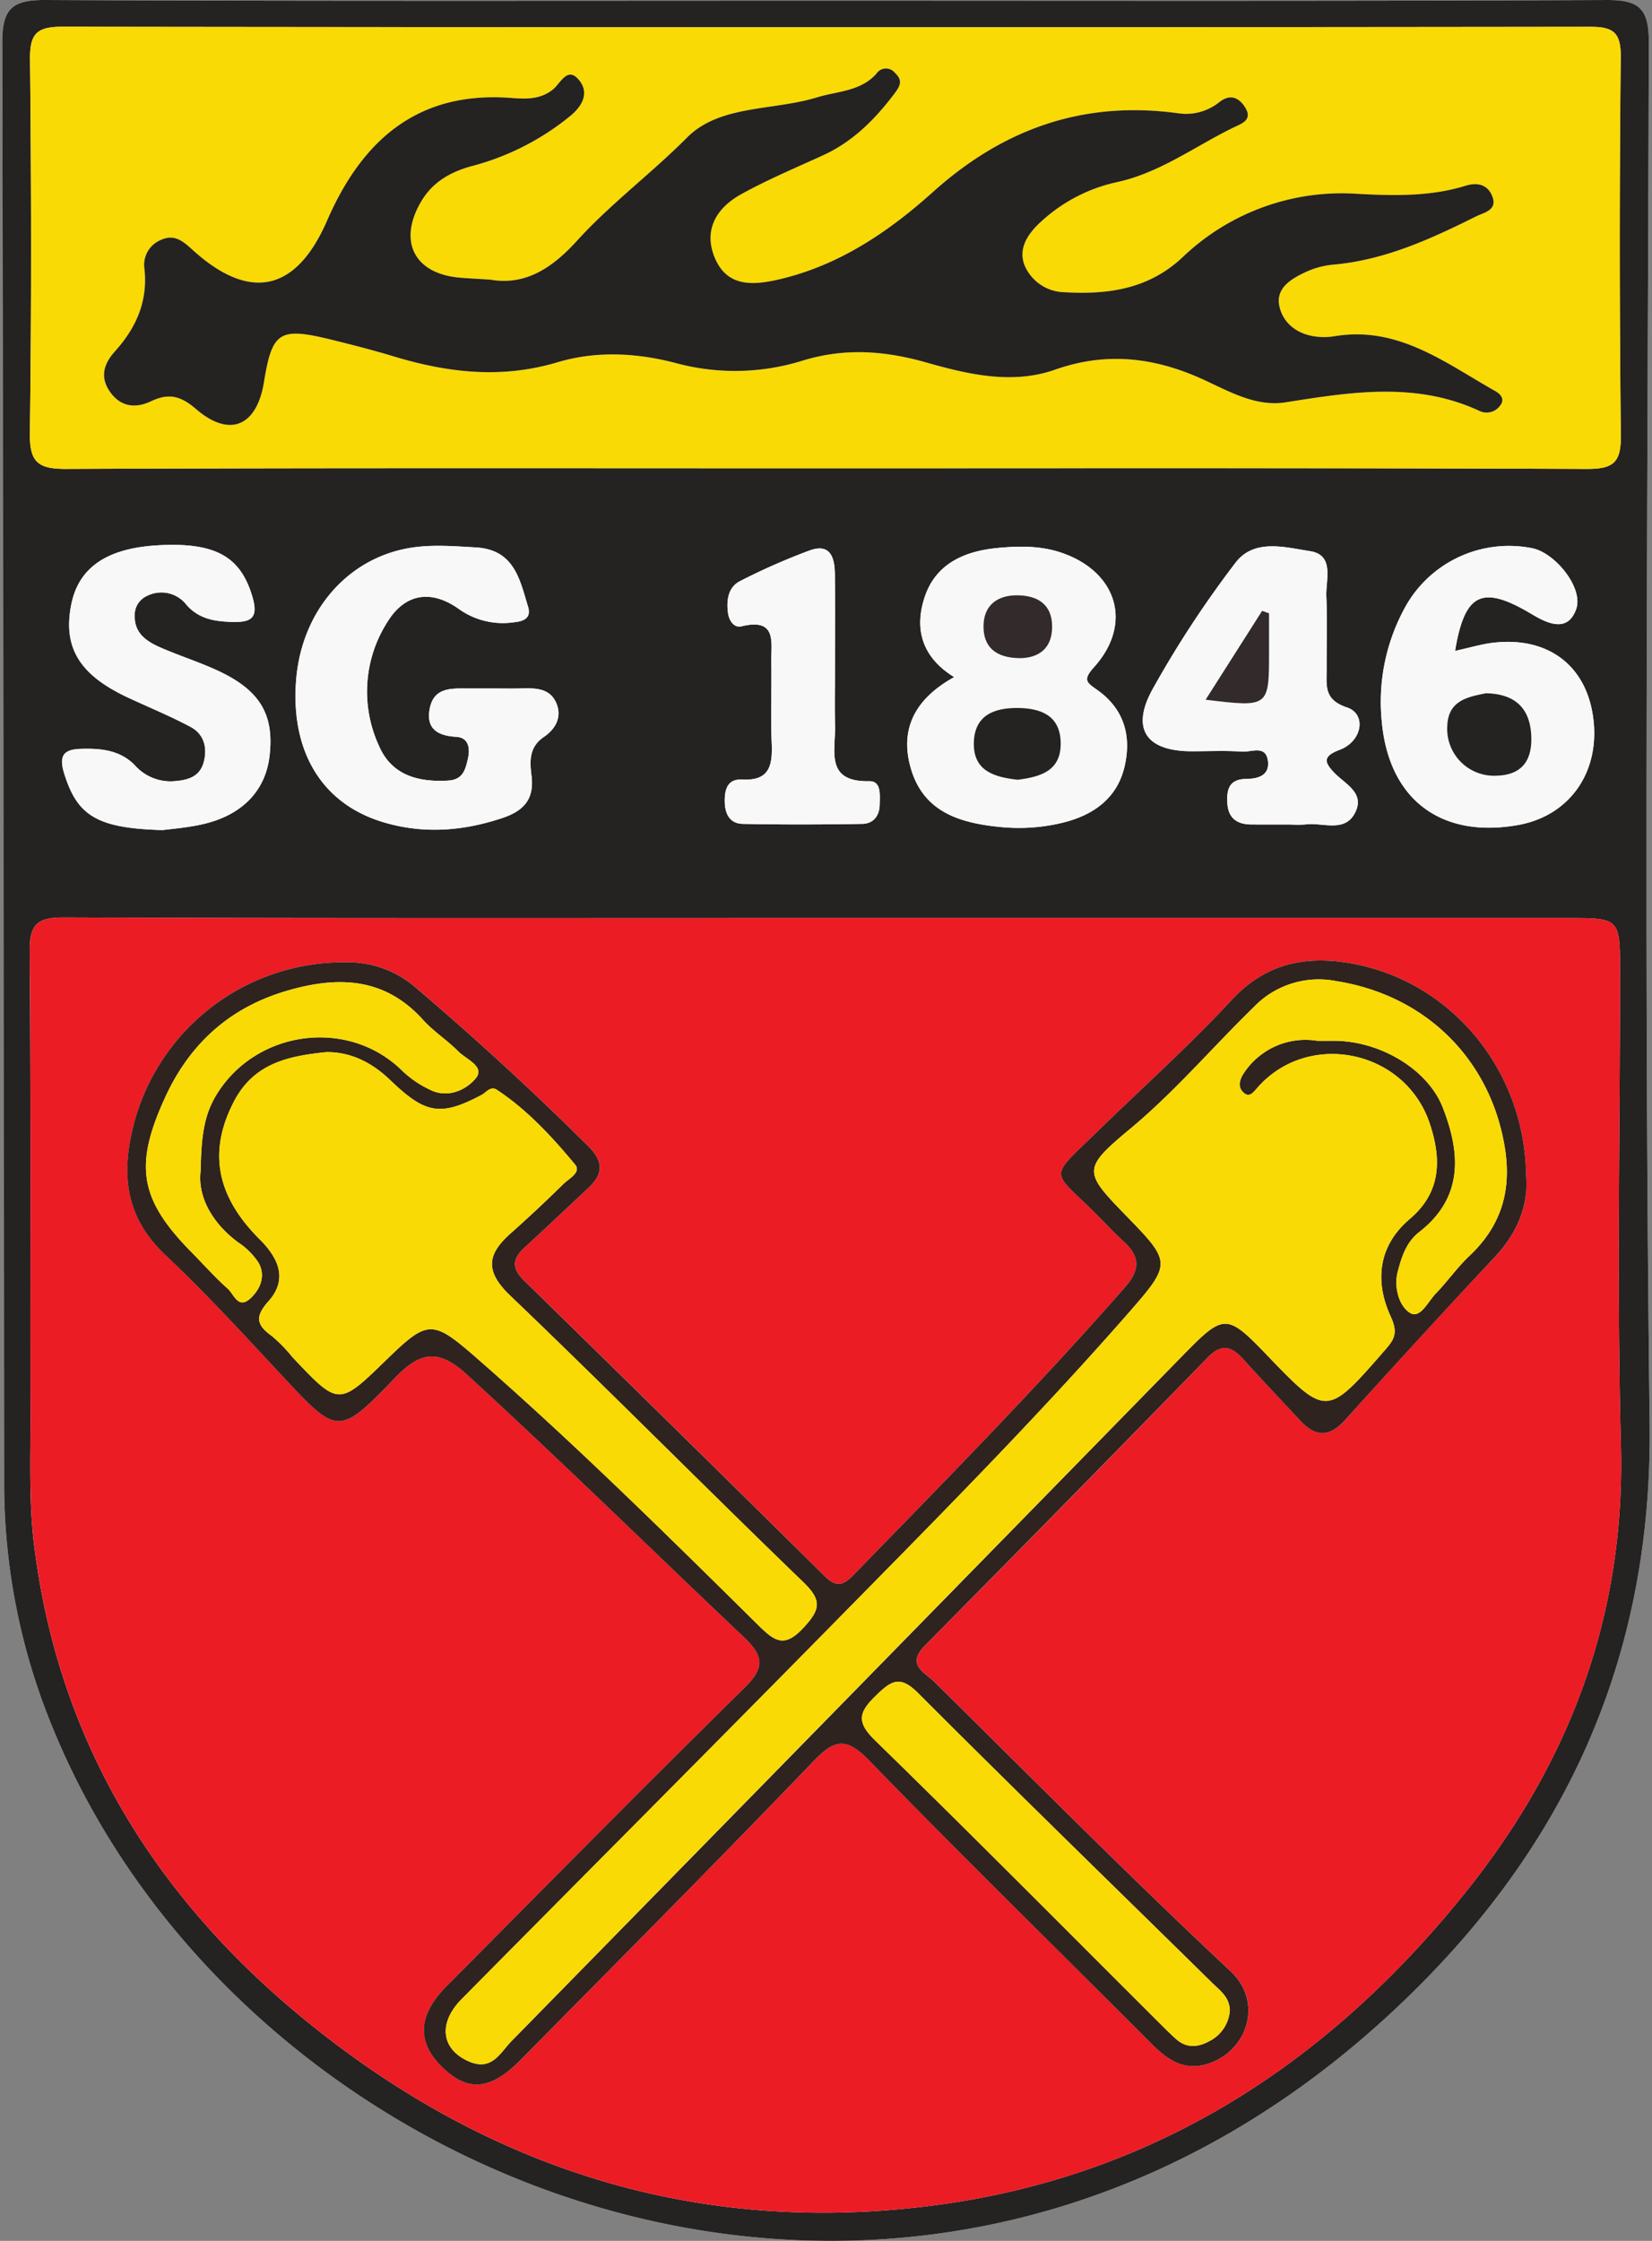 <svg id="Ebene_1" data-name="Ebene 1" xmlns="http://www.w3.org/2000/svg" viewBox="0 0 295 400"><rect x="0" y="0" width="295" height="400" fill="#808080" stroke="none"/><defs><style>.cls-1{fill:#f8f8f8;}.cls-2{fill:#252222;}.cls-3{fill:#eb1c24;}.cls-4{fill:#f9da04;}.cls-5{fill:#2e231f;}.cls-6{fill:#322a2b;}</style></defs><title>Zeichenfläche 1</title><path class="cls-1" d="M147.5.126c-46.465,0-92.931.1-139.4-.126C2.2-.028.389,1.523.407,7.579Q.8,136.262.74,264.947a114.158,114.158,0,0,0,8.944,44.123c34.156,82.325,151.768,128.3,236.565,52.2,31.749-28.494,48.884-63.3,48.33-107.234-1.036-82.112-.359-164.246-.149-246.37C294.446,1.677,292.894-.029,286.9,0,240.435.227,193.97.126,147.5.126Z"/><path class="cls-2" d="M147.5.126c46.465,0,92.931.1,139.4-.125,5.994-.029,7.546,1.677,7.531,7.666-.21,82.124-.886,164.259.149,246.37.554,43.936-16.581,78.74-48.33,107.234-84.8,76.1-202.41,30.126-236.565-52.2A114.158,114.158,0,0,1,.74,264.947Q.686,136.263.407,7.579C.389,1.523,2.2-.028,8.109,0,54.573.227,101.039.126,147.5.126Zm.132,163.746c-45.37,0-90.741.073-136.11-.107-4.794-.019-6.262,1.158-6.22,6.094.236,27.652.076,55.308.138,82.962.017,7.554-.283,15.182.617,22.649,4.284,35.562,21.934,63.783,49.4,85.894,32.664,26.293,70.134,37.836,111.9,32.22,39.19-5.27,70.157-25.557,94.548-56.056,18.534-23.175,28.356-49.417,27.542-79.645-.756-28.066-.161-56.168-.161-84.255,0-9.755,0-9.756-9.436-9.756Zm-.362-80.286c45.368,0,90.736-.081,136.1.118,4.883.021,6.117-1.257,6.059-6.089q-.4-33.7-.017-67.4c.042-4.318-1.218-5.434-5.436-5.429q-136.427.165-272.854-.013c-4.558-.006-5.808,1.254-5.762,5.787.226,22.249.273,44.5-.026,66.753-.07,5.189,1.437,6.41,6.478,6.388C56.971,83.5,102.123,83.585,147.275,83.586Zm23.116,37.279c-6.936,3.84-9.854,9.263-7.69,16.452,2.287,7.594,8.621,9.555,15.67,10.275a33.126,33.126,0,0,0,11.577-.785c5.306-1.349,9.536-4.293,10.863-9.963,1.29-5.513-.105-10.335-4.909-13.714-1.874-1.318-2.6-1.755-.51-4.077,6.919-7.7,4.12-16.916-5.7-20.342-3.791-1.323-7.672-1.264-11.532-.9-5.928.564-11.116,2.8-13.085,8.906C163.282,112.287,164.6,117.3,170.391,120.865Zm-82.406,2.029c-1.509,0-3.018.006-4.527,0-2.844-.013-5.925-.195-6.688,3.464-.757,3.632,1.243,4.968,4.705,5.167,2.348.135,2.474,2.263,2.078,3.939-.415,1.756-.8,3.7-3.47,3.863-5.417.337-10.159-.958-12.4-6.182a23.081,23.081,0,0,1,1.6-22.276c3.1-4.934,7.75-5.694,12.723-2.122a13.5,13.5,0,0,0,9.755,2.329c1.618-.155,3.178-.655,2.541-2.762-1.49-4.923-2.478-10.216-9.362-10.6-3.886-.217-7.744-.549-11.6.07-11.223,1.8-19.421,11.233-20.444,23.46-1.062,12.7,4.455,22.051,15.221,25.416,7.227,2.258,14.417,1.752,21.589-.643,3.812-1.273,5.732-3.343,5.21-7.56-.31-2.5-.491-5.09,2.2-6.909,2.062-1.393,3.345-3.592,2.18-6.151-1.173-2.578-3.7-2.577-6.135-2.512C91.435,122.931,89.71,122.894,87.985,122.894Zm171.852-6.71c1.74-10.493,4.917-11.8,13.729-6.539,2.638,1.573,6.367,3.421,7.9-.921,1.349-3.825-3.867-10.186-7.992-10.894a21.18,21.18,0,0,0-22.853,11.118,34.977,34.977,0,0,0-3.847,20.074c1.338,13.775,10.629,20.665,24.282,18.251,9.4-1.662,14.906-9.737,13.379-19.62-1.393-9.021-8.13-14-17.674-12.938C264.648,114.95,262.583,115.588,259.837,116.184ZM29.053,148.169c1.2-.164,4-.379,6.733-.957,7.293-1.541,11.609-5.931,12.345-12.3.852-7.371-1.714-11.717-9.272-15.214-3.322-1.537-6.838-2.647-10.2-4.112-2.429-1.059-4.657-2.509-4.61-5.614a3.729,3.729,0,0,1,2.257-3.632,5.665,5.665,0,0,1,7,1.633c2.215,2.526,5.035,2.959,8.18,3.043,3.414.092,4.673-.737,3.587-4.461-2.087-7.158-6.529-9.774-16.744-9.226-9.265.5-14.343,3.977-15.636,10.717-1.46,7.613,1.548,12.471,10.234,16.509,3.707,1.723,7.5,3.28,11.1,5.2,2.342,1.252,3.022,3.6,2.381,6.165-.709,2.833-2.966,3.354-5.493,3.538a8.52,8.52,0,0,1-6.9-2.922c-2.686-2.687-6.1-2.974-9.626-2.863-3.233.1-3.889,1.4-2.88,4.569C13.845,145.551,17.266,147.86,29.053,148.169Zm201.489-.987a19.584,19.584,0,0,0,2.586-.017c3.045-.409,6.994,1.546,8.847-2.089,1.838-3.605-1.858-5.131-3.831-7.259-1.509-1.628-2.112-2.778,1.037-3.953,4.136-1.543,4.857-6.426,1.348-7.584-4.2-1.386-3.619-3.967-3.632-6.842-.02-4.314.137-8.635-.056-12.94-.134-2.992,1.541-7.432-2.925-8.118-4.446-.682-10.019-2.311-13.342,2.139A186.334,186.334,0,0,0,205.721,123.2c-3.8,7.034-.909,10.875,7.014,10.9,3.02.008,6.052-.154,9.055.07,1.64.122,4.3-1.282,4.633,1.729.287,2.591-1.855,3.118-3.928,3.145-3.03.038-3.479,1.914-3.325,4.342.17,2.682,1.744,3.765,4.253,3.784C225.8,147.187,228.169,147.172,230.542,147.182Zm-81.442-27.9c0-5.606.042-11.213-.017-16.819-.031-2.894-.79-5.551-4.5-4.208a114.515,114.515,0,0,0-12.4,5.457c-2.162,1.088-2.48,3.379-2.192,5.656.181,1.429,1.077,2.754,2.426,2.429,6.473-1.561,5.24,3.034,5.308,6.485.094,4.742-.134,9.494.072,14.229.17,3.9-.208,6.913-5.258,6.639-2.561-.139-3.144,1.65-3.122,3.886.022,2.267.907,3.979,3.222,4.026,7.111.144,14.229.124,21.34,0,1.952-.035,3.086-1.426,3.107-3.448.017-1.686.337-4.213-1.885-4.17-7.894.155-5.987-5.4-6.089-9.812C149.036,126.184,149.1,122.733,149.1,119.283Z"/><path class="cls-3" d="M147.636,163.871H279.858c9.435,0,9.436,0,9.436,9.756,0,28.086-.595,56.189.161,84.255.814,30.228-9.008,56.47-27.542,79.645-24.391,30.5-55.358,50.786-94.548,56.056-41.768,5.616-79.238-5.927-111.9-32.22-27.468-22.111-45.118-50.331-49.4-85.894-.9-7.467-.6-15.095-.617-22.649-.062-27.654.1-55.309-.138-82.962-.042-4.936,1.426-6.113,6.22-6.094C56.9,163.944,102.266,163.871,147.636,163.871Zm124.876,45.916c-.228-18.931-13.565-34.761-31.337-37.842-8.1-1.4-15.146.008-21.189,6.515-7.637,8.225-16.039,15.738-24.089,23.581-8.738,8.513-8.211,6.662-.3,14.505,1.689,1.673,3.287,3.445,5.049,5.036,2.96,2.673,2.984,5.07.278,8.157-15.539,17.726-32.079,34.5-48.5,51.385-1.889,1.942-3.127,2.232-5.2.175q-26.72-26.46-53.636-52.723c-2.26-2.207-2.1-3.9.087-5.9,3.829-3.495,7.585-7.071,11.373-10.611,2.732-2.553,2.769-4.734-.08-7.558q-14.976-14.848-31.036-28.488a18.335,18.335,0,0,0-11.936-4.249,38.717,38.717,0,0,0-38.722,31.707c-1.5,8.047.064,14.7,6.27,20.541,7.231,6.8,13.954,14.159,20.734,21.427,10.032,10.755,10.156,10.991,20.326.443,4.488-4.655,7.735-5.151,12.758-.555,16.748,15.322,32.929,31.229,49.414,46.82,3.654,3.455,3.863,5.5.151,9.145-17.88,17.574-35.487,35.426-53.156,53.214-5.206,5.242-5.376,10.064-.69,14.563,4.544,4.363,8.545,4.028,13.885-1.38,17.462-17.688,35.01-35.295,52.215-53.23,3.859-4.023,5.9-4.483,10.039-.219,16.558,17.057,33.572,33.671,50.364,50.5,2.914,2.921,5.9,5.055,10.3,3.574,6.913-2.331,9.737-10.964,3.864-16.46-17.986-16.828-35.336-34.337-52.873-51.642-1.742-1.719-5.154-3.035-1.645-6.565q25.365-25.525,50.436-51.341c2.526-2.6,4.289-2,6.372.31,3.329,3.689,6.756,7.289,10.138,10.93,2.746,2.957,5.2,3.073,8.076-.135q13.2-14.713,26.744-29.118C271.1,219.92,272.986,214.908,272.513,209.787Z"/><path class="cls-4" d="M147.275,83.585c-45.152,0-90.3-.082-135.455.114-5.042.022-6.548-1.2-6.478-6.388.3-22.248.252-44.5.026-66.753-.046-4.533,1.2-5.793,5.762-5.787q136.427.194,272.854.013c4.218-.005,5.478,1.111,5.436,5.429q-.33,33.7.017,67.4c.057,4.832-1.176,6.11-6.059,6.089C238.011,83.5,192.643,83.586,147.275,83.585ZM87.527,49.915c-2.39-.151-3.9-.22-5.41-.347-8.146-.69-11.087-6.5-6.91-13.594,2.12-3.6,5.434-5.383,9.343-6.4a46.255,46.255,0,0,0,17.171-8.78c2.346-1.863,3.6-4.335,1.548-6.652-1.978-2.228-3.184.713-4.483,1.79-2.231,1.849-4.854,1.762-7.412,1.562C74.628,16.179,64.675,24.975,58.4,39.4c-5.5,12.647-13.75,14.462-23.913,5.286-1.639-1.479-3.209-3-5.686-1.891A4.808,4.808,0,0,0,25.8,48.027c.623,5.813-1.507,10.511-5.307,14.731-1.833,2.035-2.728,4.4-.928,7.061,1.95,2.886,4.69,3.1,7.419,1.8,3.192-1.516,5.322-.935,8.038,1.406,5.99,5.161,10.831,3.063,12.114-4.806,1.472-9.025,2.747-9.86,11.954-7.6,3.773.925,7.54,1.9,11.258,3.017,9.674,2.915,19.2,4.037,29.268,1.024,6.785-2.03,14-1.715,21.137.175a40.517,40.517,0,0,0,22.444-.411c7.627-2.376,14.819-1.817,22.262.3,7.522,2.139,15.345,3.949,22.953,1.271,9.457-3.329,18.191-2.121,26.954,1.986,4.487,2.1,9.107,4.648,14.2,3.846,11.762-1.854,23.418-3.75,34.828,1.622a2.974,2.974,0,0,0,3.5-1.05c.88-1.111.123-2.018-.892-2.591-8.937-5.047-17.341-11.659-28.653-9.788a11.912,11.912,0,0,1-3.232.083c-3.313-.372-5.9-2.261-6.626-5.329-.775-3.286,2.042-4.977,4.637-6.184a14.95,14.95,0,0,1,4.917-1.34c9.243-.8,17.465-4.585,25.589-8.631,1.351-.673,3.763-1.06,2.893-3.467-.776-2.146-2.617-2.666-4.793-1.992-6.309,1.955-12.818,1.8-19.271,1.453A41.109,41.109,0,0,0,211.093,46C204.987,51.684,197.7,52.619,190,52.167a7.887,7.887,0,0,1-7.1-4.925c-1.14-3.147.883-5.831,3.246-7.9a29.005,29.005,0,0,1,13.116-6.781c7.817-1.656,14.09-6.432,21.047-9.816,1.4-.68,3.55-1.318,1.909-3.75-1.213-1.8-2.726-2.088-4.4-.83a9.492,9.492,0,0,1-7.263,2.086c-16.914-2.367-31.28,2.632-43.979,14.037-8.033,7.215-17,13.277-27.958,15.7-4.744,1.05-8.891.943-10.96-3.905-2.132-5,.287-8.971,4.674-11.4,4.712-2.607,9.711-4.7,14.619-6.947,5.274-2.41,9.2-6.332,12.641-10.868.986-1.3,1.8-2.4.208-3.855a2.036,2.036,0,0,0-3.31.155c-2.856,3.176-6.951,3.1-10.625,4.226-7.788,2.394-17.344,1.3-23.17,7.15C116.313,30.964,109.022,36.387,103,43.019,98.306,48.183,93.525,50.963,87.527,49.915Z"/><path class="cls-1" d="M170.391,120.865c-5.786-3.566-7.109-8.578-5.315-14.146,1.969-6.11,7.157-8.342,13.085-8.906,3.86-.368,7.741-.426,11.532.9,9.819,3.426,12.618,12.645,5.7,20.342-2.087,2.322-1.364,2.759.51,4.077,4.8,3.379,6.2,8.2,4.909,13.714-1.327,5.67-5.557,8.614-10.863,9.963a33.126,33.126,0,0,1-11.577.785c-7.049-.719-13.383-2.681-15.67-10.275C160.537,130.128,163.455,124.7,170.391,120.865Zm11.328,18.321c4.112-.513,7.837-1.581,7.687-6.727-.137-4.7-3.482-6.013-7.485-6.083-4.258-.074-7.912,1.194-8.022,6.207C173.786,137.673,177.618,138.718,181.719,139.186Zm.433-21.706c3.239-.038,5.736-1.643,5.728-5.634-.008-4.041-2.695-5.592-6.33-5.584-3.446.008-5.839,1.775-5.921,5.351C175.541,115.44,177.748,117.453,182.152,117.48Z"/><path class="cls-1" d="M87.985,122.894c1.725,0,3.45.037,5.174-.009,2.434-.065,4.961-.066,6.135,2.512,1.165,2.559-.118,4.758-2.18,6.151-2.692,1.819-2.511,4.406-2.2,6.909.522,4.218-1.4,6.287-5.21,7.56-7.173,2.4-14.362,2.9-21.589.643-10.767-3.365-16.284-12.713-15.221-25.416,1.022-12.227,9.221-21.659,20.444-23.46,3.857-.619,7.714-.286,11.6-.07,6.884.384,7.872,5.677,9.362,10.6.638,2.107-.923,2.607-2.541,2.762A13.5,13.5,0,0,1,82,108.747c-4.972-3.572-9.62-2.812-12.723,2.122a23.081,23.081,0,0,0-1.6,22.276c2.242,5.223,6.984,6.519,12.4,6.182,2.672-.166,3.055-2.107,3.47-3.863.4-1.677.269-3.8-2.078-3.939-3.462-.2-5.463-1.535-4.705-5.167.763-3.659,3.844-3.476,6.688-3.464C84.967,122.9,86.476,122.894,87.985,122.894Z"/><path class="cls-1" d="M259.837,116.184c2.746-.6,4.811-1.234,6.922-1.469,9.544-1.063,16.281,3.917,17.674,12.938,1.527,9.883-3.98,17.959-13.379,19.62-13.653,2.414-22.944-4.476-24.282-18.251a34.977,34.977,0,0,1,3.847-20.074,21.18,21.18,0,0,1,22.853-11.118c4.125.709,9.341,7.069,7.992,10.894-1.532,4.343-5.261,2.495-7.9.921C264.753,104.388,261.577,105.691,259.837,116.184Zm5.523,7.568c-3.131.629-6.711,1.229-6.912,5.731a8.365,8.365,0,0,0,8.787,8.976c4.736-.122,6.4-2.943,6.2-7.164C273.209,126.478,270.618,123.861,265.36,123.751Z"/><path class="cls-1" d="M29.053,148.169c-11.787-.309-15.208-2.618-17.532-9.926-1.009-3.171-.352-4.467,2.88-4.569,3.527-.111,6.94.175,9.626,2.863a8.52,8.52,0,0,0,6.9,2.922c2.527-.184,4.784-.7,5.493-3.538.642-2.563-.039-4.913-2.381-6.165-3.6-1.925-7.4-3.481-11.1-5.2-8.686-4.038-11.694-8.9-10.234-16.509,1.292-6.74,6.37-10.221,15.636-10.717,10.215-.547,14.657,2.068,16.744,9.226,1.086,3.725-.173,4.553-3.587,4.461-3.145-.085-5.965-.517-8.18-3.043a5.665,5.665,0,0,0-7-1.633,3.729,3.729,0,0,0-2.257,3.632c-.047,3.1,2.181,4.555,4.61,5.614,3.358,1.465,6.875,2.575,10.2,4.112,7.558,3.5,10.124,7.843,9.272,15.214-.737,6.373-5.053,10.763-12.345,12.3C33.055,147.79,30.248,148,29.053,148.169Z"/><path class="cls-1" d="M230.542,147.177c-2.373,0-4.746.01-7.118-.009-2.509-.02-4.083-1.1-4.253-3.784-.154-2.428.3-4.3,3.325-4.342,2.073-.026,4.215-.554,3.928-3.145-.333-3.011-2.993-1.607-4.633-1.729-3-.224-6.035-.062-9.055-.07-7.923-.022-10.813-3.863-7.014-10.9a186.334,186.334,0,0,1,14.855-22.681c3.322-4.45,8.9-2.822,13.342-2.139,4.466.686,2.791,5.126,2.925,8.118.193,4.305.036,8.626.056,12.94.013,2.875-.569,5.455,3.632,6.842,3.508,1.158,2.787,6.04-1.348,7.584-3.149,1.175-2.547,2.325-1.037,3.953,1.973,2.127,5.669,3.653,3.831,7.259-1.853,3.635-5.8,1.68-8.847,2.089A18.786,18.786,0,0,1,230.542,147.177ZM215.289,124.9c11.331,1.364,11.331,1.364,11.326-8.685q0-3.368,0-6.736l-1.235-.441Z"/><path class="cls-1" d="M149.1,119.283c0,3.45-.064,6.9.016,10.35.1,4.408-1.8,9.967,6.089,9.812,2.221-.044,1.9,2.484,1.885,4.17-.021,2.022-1.155,3.413-3.107,3.448-7.112.126-14.229.146-21.34,0-2.316-.047-3.2-1.759-3.222-4.026-.022-2.236.562-4.025,3.122-3.886,5.05.274,5.428-2.736,5.258-6.639-.206-4.735.022-9.487-.072-14.229-.068-3.451,1.165-8.046-5.308-6.485-1.349.325-2.245-1-2.426-2.429-.288-2.277.03-4.568,2.192-5.656a114.515,114.515,0,0,1,12.4-5.457c3.706-1.343,4.466,1.314,4.5,4.208C149.142,108.07,149.1,113.676,149.1,119.283Z"/><path class="cls-5" d="M272.513,209.787c.473,5.12-1.417,10.132-5.526,14.517q-13.516,14.425-26.744,29.118c-2.878,3.208-5.33,3.092-8.076.135-3.382-3.641-6.809-7.242-10.138-10.93-2.083-2.308-3.846-2.905-6.372-.31q-25.1,25.786-50.436,51.341c-3.508,3.531-.1,4.847,1.645,6.565,17.537,17.306,34.887,34.814,52.873,51.642,5.874,5.5,3.05,14.129-3.864,16.46-4.392,1.481-7.383-.653-10.3-3.574-16.791-16.832-33.806-33.445-50.364-50.5-4.139-4.264-6.18-3.8-10.039.219-17.205,17.935-34.753,35.542-52.215,53.23-5.339,5.408-9.34,5.743-13.885,1.38-4.686-4.5-4.517-9.322.69-14.563,17.669-17.788,35.276-35.64,53.156-53.214,3.712-3.649,3.5-5.69-.151-9.145-16.485-15.591-32.665-31.5-49.414-46.82-5.023-4.6-8.27-4.1-12.758.555-10.17,10.549-10.294,10.312-20.326-.443-6.78-7.269-13.5-14.624-20.734-21.427-6.206-5.839-7.772-12.494-6.27-20.541a38.717,38.717,0,0,1,38.722-31.707,18.335,18.335,0,0,1,11.936,4.249Q90,189.671,104.963,204.512c2.848,2.824,2.812,5.005.08,7.558-3.789,3.54-7.544,7.116-11.373,10.611-2.187,2-2.346,3.689-.087,5.9q26.9,26.274,53.636,52.723c2.077,2.057,3.316,1.767,5.2-.175,16.424-16.887,32.964-33.658,48.5-51.385,2.706-3.087,2.682-5.484-.278-8.157-1.762-1.591-3.36-3.362-5.049-5.036-7.914-7.843-8.441-5.993.3-14.505,8.05-7.843,16.452-15.356,24.089-23.581,6.042-6.507,13.087-7.919,21.189-6.515C258.948,175.027,272.284,190.856,272.513,209.787Zm-37.287-24c2.018,0,2.45,0,2.882,0,8.228-.045,16.827,5.031,19.518,11.878,3.23,8.219,3.689,16.125-4.191,22.26-2.4,1.872-3.189,4.617-3.853,7.128s.122,5.991,2.206,7.3c1.8,1.131,3.2-2,4.581-3.427,2.1-2.173,3.852-4.695,6.042-6.762,5.664-5.346,7.562-11.638,6.3-19.353-2.556-15.653-14.047-27.151-30.1-29.68a16.071,16.071,0,0,0-14.734,4.648c-7.4,7.207-14.081,15.086-22.092,21.748-8.669,7.209-8.294,7.66-.4,15.775,7.73,7.948,7.79,8.318.315,16.861-16.37,18.712-33.883,36.346-51.307,54.057-22.577,22.95-45.32,45.736-67.96,68.625-4.33,4.377-3.59,9.107,1.463,11.193,3.987,1.646,5.475-1.687,7.414-3.664q60.15-61.3,120.188-122.716c7.06-7.207,7.642-7.148,14.682.166,10.726,11.143,10.7,11.124,21.144-.843,1.631-1.87,2.38-3.013,1.022-5.962-2.857-6.2-2.316-12.58,3.4-17.433,5.667-4.808,5.666-10.743,3.556-17.053-4.4-13.145-21.667-16.726-30.756-6.382-.788.9-1.424,1.8-2.454.911-1.178-1.018-.692-2.469.042-3.541A13.17,13.17,0,0,1,235.226,185.784Zm-176.97,2.022c-6.708.7-12.92,1.918-16.513,8.873-4.481,8.675-3.3,16.645,4.631,24.541,3.43,3.415,5.04,7.181,1.559,11.065-2.536,2.83-2.037,4.3.662,6.234a27.412,27.412,0,0,1,3.606,3.706c8.272,8.771,8.271,8.772,16.667.623,7.558-7.336,8.279-7.406,16.374-.33,17.4,15.21,33.839,31.447,50.271,47.678,2.989,2.953,4.67,3.909,8.019.3,3.023-3.258,3.216-4.9-.092-8.089-17.557-16.934-34.713-34.286-52.338-51.148-4.5-4.3-4.166-7.326.035-11.056q4.84-4.3,9.455-8.847c.983-.965,3.25-2.094,2.106-3.474-4.113-4.961-8.508-9.726-13.941-13.336-1.161-.771-1.891.436-2.793.914-7.382,3.907-10.052,3.318-16.293-2.671C66.567,189.811,62.808,187.755,58.256,187.806Zm161.36,170.981c-.1-2.354-1.793-3.505-3.149-4.838-17.519-17.224-35.146-34.34-52.507-51.722-3.241-3.245-4.773-2.252-7.513.4-3.077,2.982-3.6,4.705-.169,8.046,17.286,16.846,34.274,34,51.37,51.038.762.76,1.536,1.51,2.334,2.232,1.878,1.7,3.944,1.519,5.973.4A6.645,6.645,0,0,0,219.616,358.787ZM35.823,209.059c.131-5.87.5-9.743,2.733-13.482,7-11.707,23.561-14,33.248-4.47a18.688,18.688,0,0,0,5.206,3.514c3.139,1.452,6.387-.186,7.989-2.2,1.635-2.055-1.79-3.35-3.182-4.765-1.963-1.994-4.4-3.535-6.268-5.606-6.914-7.677-15.319-7.84-24.368-5.181-10.146,2.981-17.276,9.407-21.672,18.969-5.635,12.257-4.6,18.282,4.779,27.775,2.125,2.149,4.13,4.431,6.39,6.426,1.072.946,1.837,3.7,3.966,1.784,1.817-1.634,2.855-4.019,1.54-6.4a12.53,12.53,0,0,0-3.619-3.629C37.652,218.156,35.3,213.409,35.823,209.059Z"/><path class="cls-2" d="M87.527,49.915c6,1.049,10.778-1.732,15.47-6.9,6.025-6.632,13.316-12.055,19.707-18.477,5.826-5.854,15.382-4.756,23.17-7.15,3.674-1.129,7.769-1.05,10.625-4.226a2.036,2.036,0,0,1,3.31-.155c1.592,1.453.778,2.555-.208,3.855-3.439,4.536-7.367,8.458-12.641,10.868-4.908,2.243-9.907,4.339-14.619,6.947-4.387,2.427-6.806,6.4-4.674,11.4,2.069,4.849,6.216,4.955,10.96,3.905,10.96-2.425,19.925-8.488,27.958-15.7,12.7-11.406,27.065-16.4,43.979-14.037a9.492,9.492,0,0,0,7.263-2.086c1.669-1.258,3.183-.967,4.4.83,1.641,2.432-.511,3.07-1.909,3.75-6.957,3.384-13.23,8.16-21.047,9.816a29.005,29.005,0,0,0-13.116,6.781c-2.363,2.074-4.385,4.757-3.246,7.9a7.887,7.887,0,0,0,7.1,4.925c7.7.452,14.983-.483,21.089-6.169a41.109,41.109,0,0,1,31.358-11.387c6.453.344,12.962.5,19.271-1.453,2.177-.674,4.017-.154,4.793,1.992.87,2.407-1.542,2.794-2.893,3.467-8.123,4.046-16.345,7.831-25.589,8.631a14.95,14.95,0,0,0-4.917,1.34c-2.595,1.208-5.412,2.9-4.637,6.184.724,3.068,3.313,4.957,6.626,5.329a11.912,11.912,0,0,0,3.232-.083c11.313-1.871,19.716,4.741,28.653,9.788,1.015.573,1.772,1.48.892,2.591a2.974,2.974,0,0,1-3.5,1.05c-11.41-5.372-23.065-3.476-34.828-1.622-5.088.8-9.708-1.743-14.2-3.846-8.763-4.107-17.5-5.315-26.954-1.986-7.609,2.679-15.432.869-22.953-1.271-7.443-2.117-14.635-2.675-22.262-.3a40.517,40.517,0,0,1-22.444.411c-7.137-1.889-14.352-2.2-21.137-.175-10.071,3.013-19.594,1.891-29.268-1.024-3.718-1.121-7.485-2.093-11.258-3.017C49.88,58.361,48.6,59.2,47.133,68.221c-1.283,7.869-6.124,9.967-12.114,4.806-2.716-2.341-4.846-2.922-8.038-1.406-2.728,1.3-5.469,1.084-7.419-1.8-1.8-2.664-.9-5.026.928-7.061,3.8-4.22,5.929-8.918,5.307-14.731A4.808,4.808,0,0,1,28.8,42.8c2.477-1.109,4.048.411,5.686,1.891C44.653,53.862,52.9,52.048,58.4,39.4,64.675,24.975,74.628,16.179,91.374,17.49c2.558.2,5.181.287,7.412-1.562,1.3-1.077,2.505-4.018,4.483-1.79,2.057,2.317.8,4.789-1.548,6.652A46.255,46.255,0,0,1,84.55,29.57c-3.909,1.021-7.223,2.8-9.343,6.4-4.177,7.1-1.236,12.9,6.91,13.594C83.625,49.695,85.137,49.763,87.527,49.915Z"/><path class="cls-2" d="M181.719,139.186c-4.1-.468-7.933-1.513-7.82-6.6.111-5.013,3.764-6.281,8.022-6.207,4,.07,7.348,1.38,7.485,6.083C189.556,137.6,185.831,138.673,181.719,139.186Z"/><path class="cls-6" d="M182.152,117.48c-4.4-.027-6.611-2.041-6.523-5.867.082-3.576,2.474-5.343,5.921-5.351,3.635-.008,6.322,1.542,6.33,5.584C187.888,115.837,185.391,117.442,182.152,117.48Z"/><path class="cls-2" d="M265.36,123.751c5.258.11,7.849,2.727,8.077,7.544.2,4.221-1.465,7.042-6.2,7.164a8.365,8.365,0,0,1-8.787-8.976C258.648,124.981,262.229,124.38,265.36,123.751Z"/><path class="cls-6" d="M215.289,124.9l10.091-15.861,1.235.441q0,3.368,0,6.736C226.619,126.265,226.619,126.265,215.289,124.9Z"/><path class="cls-4" d="M235.226,185.784a13.17,13.17,0,0,0-13.089,5.733c-.734,1.072-1.22,2.524-.042,3.541,1.03.89,1.667-.014,2.454-.911,9.089-10.344,26.36-6.763,30.756,6.382,2.11,6.31,2.111,12.245-3.556,17.053-5.72,4.853-6.261,11.231-3.4,17.433,1.358,2.949.609,4.092-1.022,5.962-10.439,11.967-10.418,11.985-21.144.843-7.041-7.314-7.623-7.374-14.682-.166Q151.4,303.009,91.309,364.37c-1.939,1.977-3.427,5.31-7.414,3.664-5.052-2.086-5.793-6.816-1.463-11.193,22.639-22.889,45.383-45.675,67.96-68.625,17.423-17.711,34.937-35.346,51.307-54.057,7.475-8.544,7.415-8.913-.315-16.861-7.892-8.115-8.267-8.566.4-15.775,8.012-6.662,14.695-14.54,22.092-21.748a16.071,16.071,0,0,1,14.734-4.648c16.054,2.529,27.545,14.027,30.1,29.68,1.26,7.715-.639,14.007-6.3,19.353-2.19,2.067-3.943,4.589-6.042,6.762-1.381,1.429-2.78,4.558-4.581,3.427-2.083-1.308-2.873-4.775-2.206-7.3s1.448-5.256,3.853-7.128c7.88-6.135,7.42-14.042,4.191-22.26-2.691-6.847-11.29-11.922-19.518-11.878C237.676,185.786,237.244,185.784,235.226,185.784Z"/><path class="cls-4" d="M58.26,187.8c4.549-.047,8.308,2.008,11.411,4.986,6.242,5.989,8.912,6.579,16.293,2.671.9-.478,1.632-1.686,2.793-.914,5.433,3.61,9.827,8.375,13.941,13.336,1.144,1.38-1.124,2.509-2.106,3.474q-4.618,4.536-9.455,8.847c-4.2,3.73-4.532,6.754-.035,11.056,17.625,16.862,34.78,34.214,52.338,51.148,3.308,3.191,3.115,4.831.092,8.089-3.348,3.608-5.03,2.653-8.019-.3-16.432-16.231-32.87-32.468-50.271-47.678-8.095-7.076-8.816-7.006-16.374.33C60.473,251,60.473,251,52.2,242.224a27.412,27.412,0,0,0-3.606-3.706c-2.7-1.935-3.2-3.4-.662-6.234,3.481-3.885,1.871-7.65-1.559-11.065-7.931-7.9-9.112-15.866-4.631-24.541C45.336,189.724,51.548,188.508,58.26,187.8Z"/><path class="cls-4" d="M219.616,358.787a6.645,6.645,0,0,1-3.66,5.558c-2.029,1.121-4.1,1.3-5.973-.4-.8-.722-1.571-1.473-2.334-2.232-17.1-17.041-34.084-34.192-51.37-51.038-3.428-3.34-2.908-5.064.169-8.046,2.74-2.655,4.272-3.649,7.513-.4,17.36,17.383,34.987,34.5,52.507,51.722C217.823,355.282,219.513,356.433,219.616,358.787Z"/><path class="cls-4" d="M35.823,209.059c-.527,4.35,1.829,9.1,6.743,12.739a12.53,12.53,0,0,1,3.619,3.629c1.315,2.378.277,4.763-1.54,6.4-2.129,1.914-2.894-.838-3.966-1.784-2.26-1.995-4.265-4.276-6.39-6.426-9.383-9.493-10.414-15.518-4.779-27.775,4.4-9.562,11.526-15.989,21.672-18.969,9.049-2.658,17.454-2.5,24.368,5.181,1.864,2.07,4.305,3.612,6.268,5.606,1.393,1.415,4.818,2.71,3.182,4.765-1.6,2.013-4.85,3.651-7.989,2.2a18.688,18.688,0,0,1-5.206-3.514c-9.688-9.535-26.251-7.238-33.248,4.47C36.321,199.316,35.954,203.189,35.823,209.059Z"/></svg>